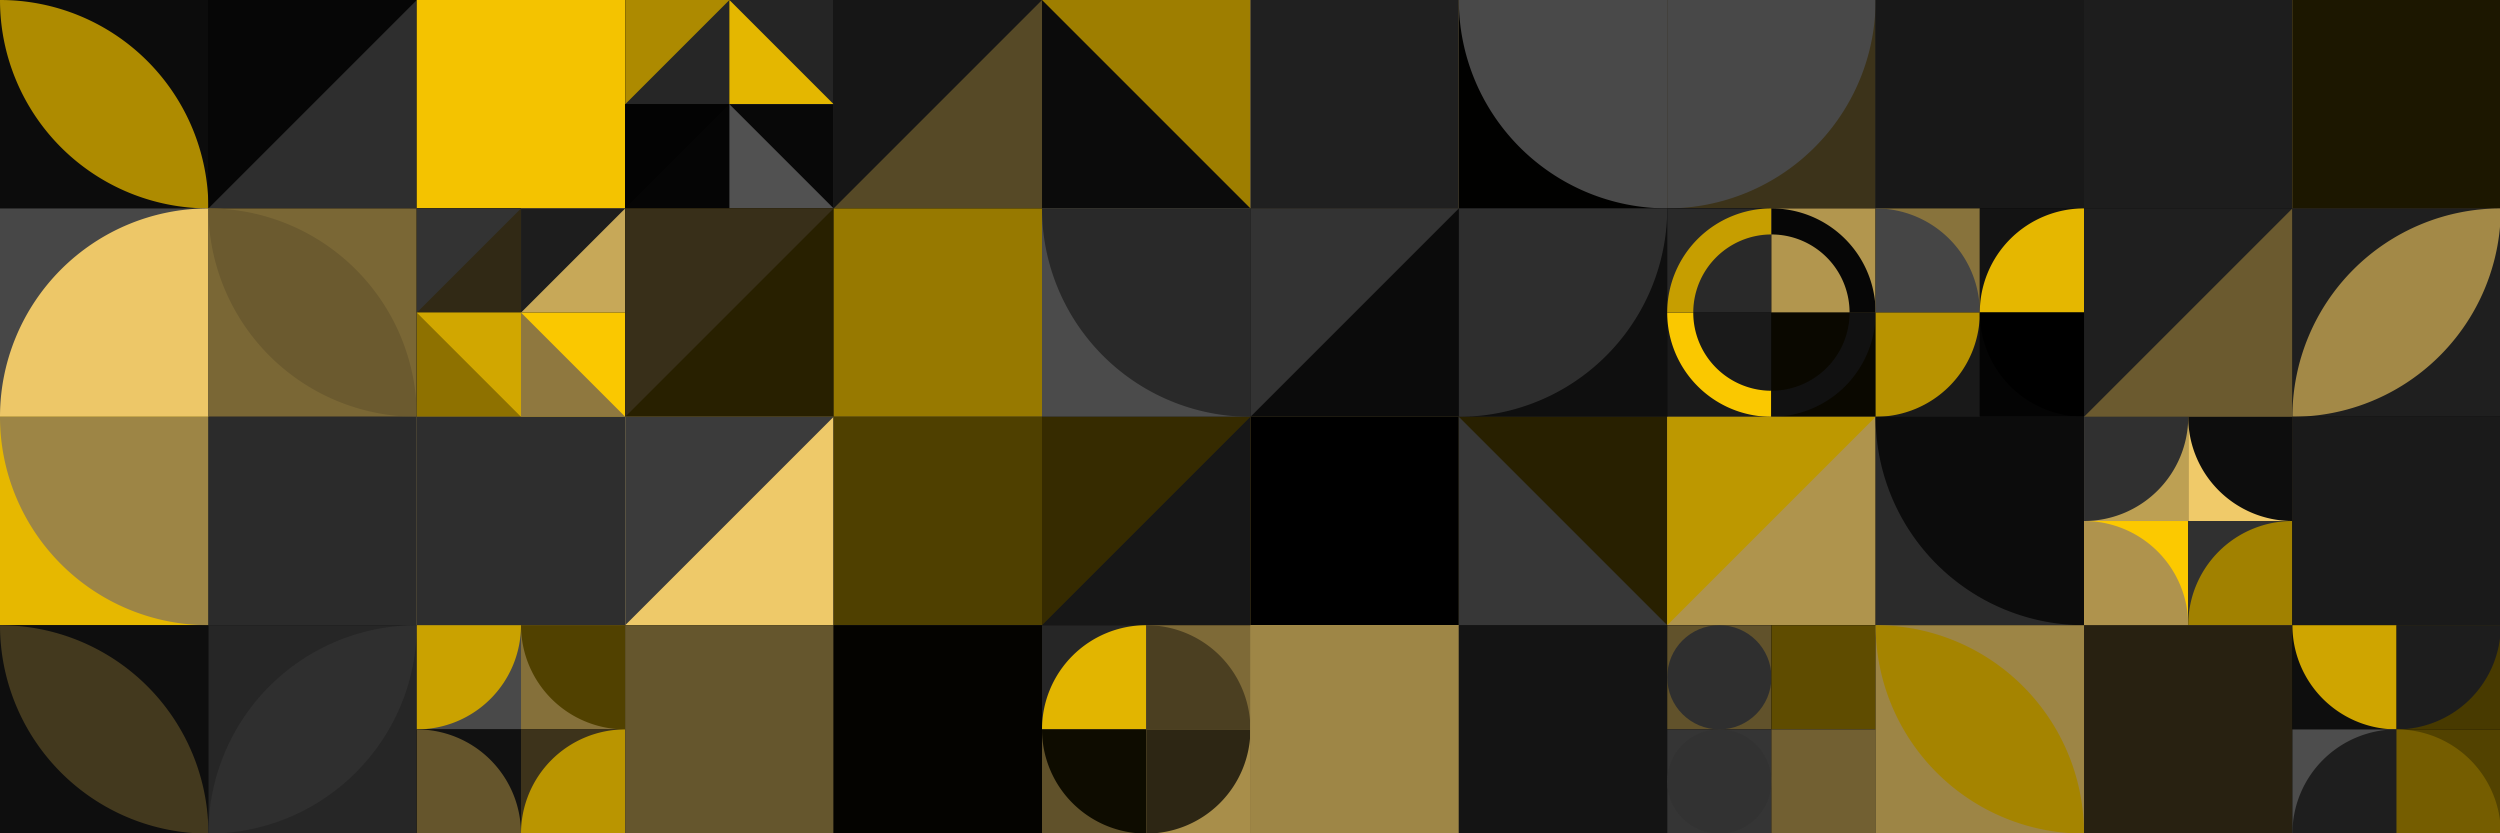 <?xml version="1.0" standalone="no"?><svg xmlns:xlink="http://www.w3.org/1999/xlink" xmlns="http://www.w3.org/2000/svg" viewBox="0 0 1000 333.326" preserveAspectRatio="xMaxYMax slice"><g transform="scale(0.666)"><rect x="0" y="0" width="1502" height="500.667" fill="#000000"/><rect x="0" y="0" width="125.17" height="125.17" fill="#0c0c0c"/><path d="M 0 0 A 125.17 125.17 0 0 1  125.17 125.17 L 0 0 A 125.17 125.17 0 0 0 125.17 125.17" fill="#ae8b00"/><rect x="125.17" y="0" width="125.17" height="125.17" fill="#060606"/><polygon points="250.34,0 250.34,125.17 125.17,125.17" fill="#2e2e2e"/><rect x="250.33" y="0" width="125.17" height="125.17" fill="#4d3e00"/><rect x="250.33" y="0" width="125.17" height="125.17" fill="#f4c300"/><rect x="375.5" y="0" width="125.167" height="125.167" fill="#000000"/><rect x="375.5" y="0" width="62.58" height="62.58" fill="#ad8a00"/><polygon points="438.08,0 438.08,62.58 375.5,62.58" fill="#262626"/><rect x="438.08" y="0" width="62.58" height="62.58" fill="#252525"/><polygon points="438.08,0 500.66,62.58 438.08,62.58" fill="#e4b700"/><rect x="375.5" y="62.58" width="62.58" height="62.58" fill="#050505"/><polygon points="375.5,62.58 438.08,62.58 375.5,125.16" fill="#030303"/><rect x="438.08" y="62.58" width="62.58" height="62.58" fill="#515151"/><polygon points="438.08,62.58 500.66,62.58 500.66,125.16" fill="#080808"/><rect x="500.67" y="0" width="125.17" height="125.17" fill="#161616"/><polygon points="625.84,0 625.84,125.17 500.67,125.17" fill="#564926"/><rect x="625.83" y="0" width="125.17" height="125.17" fill="#9e7e00"/><polygon points="625.83,0 751,125.17 625.83,125.17" fill="#0b0b0b"/><rect x="751" y="0" width="125.17" height="125.17" fill="#ffd770"/><rect x="751" y="0" width="125.17" height="125.17" fill="#202020"/><rect x="876.17" y="0" width="125.17" height="125.17" fill="#010100"/><path d="M 876.17 0 A 125.17 125.17 0 0 0 1001.34 125.17 L 1001.34 0L876.17 0" fill="#494949"/><rect x="1001.33" y="0" width="125.17" height="125.17" fill="#3c331a"/><path d="M 1001.33 125.17 A 125.17 125.17 0 0 0 1126.5 0 L 1001.33 0L1001.33 125.17" fill="#484848"/><rect x="1126.5" y="0" width="125.17" height="125.17" fill="#333333"/><rect x="1126.5" y="0" width="125.17" height="125.17" fill="#181818"/><rect x="1251.67" y="0" width="125.17" height="125.17" fill="#161616"/><rect x="1251.67" y="0" width="125.17" height="125.17" fill="#1d1d1d"/><rect x="1376.83" y="0" width="125.17" height="125.17" fill="#90793f"/><rect x="1376.83" y="0" width="125.17" height="125.17" fill="#1c1700"/><rect x="0" y="125.17" width="125.17" height="125.17" fill="#474747"/><path d="M 0 250.34 A 125.17 125.17 0 0 1  125.17 125.17 L 125.17 250.34L0 250.34" fill="#edc768"/><rect x="125.17" y="125.17" width="125.17" height="125.17" fill="#7a6735"/><path d="M 125.17 125.17 A 125.17 125.17 0 0 1  250.34 250.34 L 125.17 125.17 A 125.17 125.17 0 0 0 250.34 250.34" fill="#6b5a2f"/><rect x="250.333" y="125.167" width="125.167" height="125.167" fill="#000000"/><rect x="250.33" y="125.17" width="62.58" height="62.58" fill="#333333"/><polygon points="312.91,125.17 312.91,187.75 250.33,187.75" fill="#312915"/><rect x="312.92" y="125.17" width="62.58" height="62.58" fill="#c7a858"/><polygon points="312.92,125.17 375.5,125.17 312.92,187.75" fill="#1d1d1d"/><rect x="250.33" y="187.75" width="62.58" height="62.58" fill="#8e7100"/><polygon points="250.33,187.75 312.91,187.75 312.91,250.33" fill="#d1a700"/><rect x="312.92" y="187.75" width="62.58" height="62.58" fill="#fac800"/><polygon points="312.92,187.75 375.5,250.33 312.92,250.33" fill="#8f783f"/><rect x="375.5" y="125.17" width="125.17" height="125.17" fill="#282000"/><polygon points="375.5,125.17 500.67,125.17 375.5,250.34" fill="#382f19"/><rect x="500.67" y="125.17" width="125.17" height="125.17" fill="#121212"/><rect x="500.67" y="125.17" width="125.17" height="125.17" fill="#977900"/><rect x="625.83" y="125.17" width="125.17" height="125.17" fill="#4b4b4b"/><path d="M 625.83 125.17 A 125.17 125.17 0 0 0 751 250.34 L 751 125.17L625.83 125.17" fill="#292929"/><rect x="751" y="125.17" width="125.17" height="125.17" fill="#0b0b0b"/><polygon points="751,125.17 876.17,125.17 751,250.34" fill="#333333"/><rect x="876.17" y="125.17" width="125.17" height="125.17" fill="#0f0f0f"/><path d="M 876.17 250.34 A 125.17 125.17 0 0 0 1001.34 125.17 L 876.17 125.17L876.17 250.34" fill="#2e2e2e"/><rect x="1001.333" y="125.167" width="125.167" height="125.167" fill="#000000"/><rect x="1001.33" y="125.17" width="62.58" height="62.58" fill="#292929"/><path d="M 1001.33 187.75 A 62.58 62.58 0 0 1 1063.91 125.17 L 1063.91 140.815 A 46.935 46.935 0 0 0 1016.975 187.75" fill="#c69e00"/><rect x="1063.92" y="125.17" width="62.58" height="62.58" fill="#b2964e"/><path d="M 1063.92 125.17 A 62.58 62.58 0 0 1 1126.5 187.75 L 1110.855 187.75 A 46.935 46.935 0 0 0 1063.92 140.815" fill="#060606"/><rect x="1001.33" y="187.75" width="62.58" height="62.58" fill="#1a1a1a"/><path d="M 1001.33 187.75 A 62.58 62.58 0 0 0 1063.91 250.33 L 1063.91 234.685 A 46.935 46.935 0 0 1 1016.975 187.75" fill="#fac800"/><rect x="1063.92" y="187.75" width="62.58" height="62.58" fill="#0a0800"/><path d="M 1063.92 250.33 A 62.58 62.58 0 0 0 1126.5 187.75 L 1110.855 187.75 A 46.935 46.935 0 0 1 1063.92 234.685" fill="#111111"/><rect x="1126.5" y="125.167" width="125.167" height="125.167" fill="#000000"/><rect x="1126.5" y="125.17" width="62.58" height="62.58" fill="#88733c"/><path d="M 1126.5 125.17 A 62.58 62.58 0 0 1 1189.08 187.75 L 1126.5 187.75L1126.5 125.17" fill="#454545"/><rect x="1189.08" y="125.17" width="62.58" height="62.58" fill="#131313"/><path d="M 1189.08 187.75 A 62.58 62.58 0 0 1  1251.66 125.17 L 1251.66 187.75L1189.08 187.75" fill="#e5b700"/><rect x="1126.5" y="187.75" width="62.58" height="62.58" fill="#191919"/><path d="M 1126.5 250.33 A 62.58 62.58 0 0 0 1189.08 187.75 L 1126.5 187.75L1126.5 250.33" fill="#b89300"/><rect x="1189.08" y="187.75" width="62.58" height="62.58" fill="#040404"/><path d="M 1189.08 187.75 A 62.58 62.58 0 0 0 1251.66 250.33 L 1251.66 187.75L1189.08 187.75" fill="#000000"/><rect x="1251.67" y="125.17" width="125.17" height="125.17" fill="#1f1f1f"/><polygon points="1376.84,125.17 1376.84,250.34 1251.67,250.34" fill="#6b5a2f"/><rect x="1376.83" y="125.17" width="125.17" height="125.17" fill="#1f1f1f"/><path d="M 1376.83 250.34 A 125.17 125.17 0 0 1  1502 125.17 L 1376.83 250.34 A 125.17 125.17 0 0 0 1502 125.17" fill="#a38947"/><rect x="0" y="250.33" width="125.17" height="125.17" fill="#e6b800"/><path d="M 0 250.33 A 125.17 125.17 0 0 0 125.17 375.5 L 125.17 250.33L0 250.33" fill="#9d8545"/><rect x="125.17" y="250.33" width="125.17" height="125.17" fill="#3c3c3c"/><rect x="125.17" y="250.33" width="125.17" height="125.17" fill="#2b2b2b"/><rect x="250.33" y="250.33" width="125.17" height="125.17" fill="#caaa59"/><rect x="250.33" y="250.33" width="125.17" height="125.17" fill="#2e2e2e"/><rect x="375.5" y="250.33" width="125.17" height="125.17" fill="#eec969"/><polygon points="375.5,250.33 500.67,250.33 375.5,375.5" fill="#3b3b3b"/><rect x="500.67" y="250.33" width="125.17" height="125.17" fill="#363636"/><rect x="500.67" y="250.33" width="125.17" height="125.17" fill="#4f4000"/><rect x="625.83" y="250.33" width="125.17" height="125.17" fill="#362b00"/><polygon points="751,250.33 751,375.5 625.83,375.5" fill="#171717"/><rect x="751" y="250.33" width="125.17" height="125.17" fill="#927b40"/><rect x="751" y="250.33" width="125.17" height="125.17" fill="#000000"/><rect x="876.17" y="250.33" width="125.17" height="125.17" fill="#373737"/><polygon points="876.17,250.33 1001.34,250.33 1001.34,375.5" fill="#282000"/><rect x="1001.33" y="250.33" width="125.17" height="125.17" fill="#af944d"/><polygon points="1001.33,250.33 1126.5,250.33 1001.33,375.5" fill="#bd9800"/><rect x="1126.5" y="250.33" width="125.17" height="125.17" fill="#2b2b2b"/><path d="M 1126.5 250.33 A 125.17 125.17 0 0 0 1251.67 375.5 L 1251.67 250.33L1126.5 250.33" fill="#0c0c0c"/><rect x="1251.667" y="250.333" width="125.167" height="125.167" fill="#000000"/><rect x="1251.67" y="250.33" width="62.58" height="62.58" fill="#bda053"/><path d="M 1251.67 312.91 A 62.58 62.58 0 0 0 1314.25 250.33 L 1251.67 250.33L1251.67 312.91" fill="#303030"/><rect x="1314.25" y="250.33" width="62.58" height="62.58" fill="#f0ca69"/><path d="M 1314.25 250.33 A 62.58 62.58 0 0 0 1376.83 312.91 L 1376.83 250.33L1314.25 250.33" fill="#0d0d0d"/><rect x="1251.67" y="312.92" width="62.58" height="62.58" fill="#fcc900"/><path d="M 1251.67 312.92 A 62.58 62.58 0 0 1 1314.25 375.5 L 1251.67 375.5L1251.67 312.92" fill="#af934d"/><rect x="1314.25" y="312.92" width="62.58" height="62.58" fill="#303030"/><path d="M 1314.25 375.5 A 62.58 62.58 0 0 1  1376.83 312.92 L 1376.83 375.5L1314.25 375.5" fill="#a18100"/><rect x="1376.83" y="250.33" width="125.17" height="125.17" fill="#0b0b0b"/><rect x="1376.83" y="250.33" width="125.17" height="125.17" fill="#1a1a1a"/><rect x="0" y="375.5" width="125.17" height="125.17" fill="#0e0e0e"/><path d="M 0 375.5 A 125.17 125.17 0 0 1  125.17 500.67 L 0 375.5 A 125.17 125.17 0 0 0 125.17 500.67" fill="#43391e"/><rect x="125.17" y="375.5" width="125.17" height="125.17" fill="#262626"/><path d="M 125.17 500.67 A 125.17 125.17 0 0 1  250.34 375.5 L 125.17 500.67 A 125.17 125.17 0 0 0 250.34 375.5" fill="#2f2f2f"/><rect x="250.333" y="375.5" width="125.167" height="125.167" fill="#000000"/><rect x="250.33" y="375.5" width="62.58" height="62.58" fill="#494949"/><path d="M 250.33 438.08 A 62.58 62.58 0 0 0 312.91 375.5 L 250.33 375.5L250.33 438.08" fill="#caa200"/><rect x="312.92" y="375.5" width="62.58" height="62.58" fill="#85703a"/><path d="M 312.92 375.5 A 62.58 62.58 0 0 0 375.5 438.08 L 375.5 375.5L312.92 375.5" fill="#514100"/><rect x="250.33" y="438.08" width="62.58" height="62.58" fill="#111111"/><path d="M 250.33 438.08 A 62.58 62.58 0 0 1 312.91 500.66 L 250.33 500.66L250.33 438.08" fill="#65552c"/><rect x="312.92" y="438.08" width="62.58" height="62.58" fill="#3d331b"/><path d="M 312.92 500.66 A 62.58 62.58 0 0 1  375.5 438.08 L 375.5 500.66L312.92 500.66" fill="#ba9500"/><rect x="375.5" y="375.5" width="125.17" height="125.17" fill="#463800"/><rect x="375.5" y="375.5" width="125.17" height="125.17" fill="#65562d"/><rect x="500.67" y="375.5" width="125.17" height="125.17" fill="#232323"/><rect x="500.67" y="375.5" width="125.17" height="125.17" fill="#040300"/><rect x="625.833" y="375.5" width="125.167" height="125.167" fill="#000000"/><rect x="625.83" y="375.5" width="62.58" height="62.58" fill="#262626"/><path d="M 625.83 438.08 A 62.58 62.58 0 0 1  688.41 375.5 L 688.41 438.08L625.83 438.08" fill="#e2b500"/><rect x="688.42" y="375.5" width="62.58" height="62.58" fill="#7e6a37"/><path d="M 688.42 375.5 A 62.58 62.58 0 0 1 751 438.08 L 688.42 438.08L688.42 375.5" fill="#4b3f21"/><rect x="625.83" y="438.08" width="62.58" height="62.58" fill="#60512a"/><path d="M 625.83 438.08 A 62.58 62.58 0 0 0 688.41 500.66 L 688.41 438.08L625.83 438.08" fill="#0e0c00"/><rect x="688.42" y="438.08" width="62.58" height="62.58" fill="#a88e4a"/><path d="M 688.42 500.66 A 62.58 62.58 0 0 0 751 438.08 L 688.42 438.08L688.42 500.66" fill="#2d2614"/><rect x="751" y="375.5" width="125.17" height="125.17" fill="#ccac5a"/><rect x="751" y="375.5" width="125.17" height="125.17" fill="#9e8646"/><rect x="876.17" y="375.5" width="125.17" height="125.17" fill="#222222"/><rect x="876.17" y="375.5" width="125.17" height="125.17" fill="#141414"/><rect x="1001.333" y="375.5" width="125.167" height="125.167" fill="#000000"/><rect x="1001.33" y="375.5" width="62.58" height="62.58" fill="#61522b"/><circle cx="1032.62" cy="406.79" r="31.29" fill="#2f2f2f"/><rect x="1063.92" y="375.5" width="62.58" height="62.58" fill="#171717"/><rect x="1063.92" y="375.5" width="62.58" height="62.58" fill="#5f4c00"/><rect x="1001.33" y="438.08" width="62.58" height="62.58" fill="#353535"/><circle cx="1032.62" cy="469.37" r="31.29" fill="#323232"/><rect x="1063.92" y="438.08" width="62.58" height="62.58" fill="#202020"/><rect x="1063.92" y="438.08" width="62.58" height="62.58" fill="#726032"/><rect x="1126.5" y="375.5" width="125.17" height="125.17" fill="#9d8545"/><path d="M 1126.5 375.5 A 125.17 125.17 0 0 1  1251.67 500.67 L 1126.5 375.5 A 125.17 125.17 0 0 0 1251.67 500.67" fill="#a58400"/><rect x="1251.67" y="375.5" width="125.17" height="125.17" fill="#6e5d30"/><rect x="1251.67" y="375.5" width="125.17" height="125.17" fill="#282111"/><rect x="1376.833" y="375.5" width="125.167" height="125.167" fill="#000000"/><rect x="1376.83" y="375.5" width="62.58" height="62.58" fill="#0e0e0e"/><path d="M 1376.83 375.5 A 62.58 62.58 0 0 0 1439.41 438.08 L 1439.41 375.5L1376.83 375.5" fill="#cfa500"/><rect x="1439.42" y="375.5" width="62.58" height="62.58" fill="#483a00"/><path d="M 1439.42 438.08 A 62.58 62.58 0 0 0 1502 375.5 L 1439.42 375.5L1439.42 438.08" fill="#1d1d1d"/><rect x="1376.83" y="438.08" width="62.58" height="62.58" fill="#4d4d4d"/><path d="M 1376.83 500.66 A 62.58 62.58 0 0 1  1439.41 438.08 L 1439.41 500.66L1376.83 500.66" fill="#1e1e1e"/><rect x="1439.42" y="438.08" width="62.58" height="62.58" fill="#524200"/><path d="M 1439.42 438.08 A 62.58 62.58 0 0 1 1502 500.66 L 1439.42 500.66L1439.42 438.08" fill="#755d00"/></g></svg>